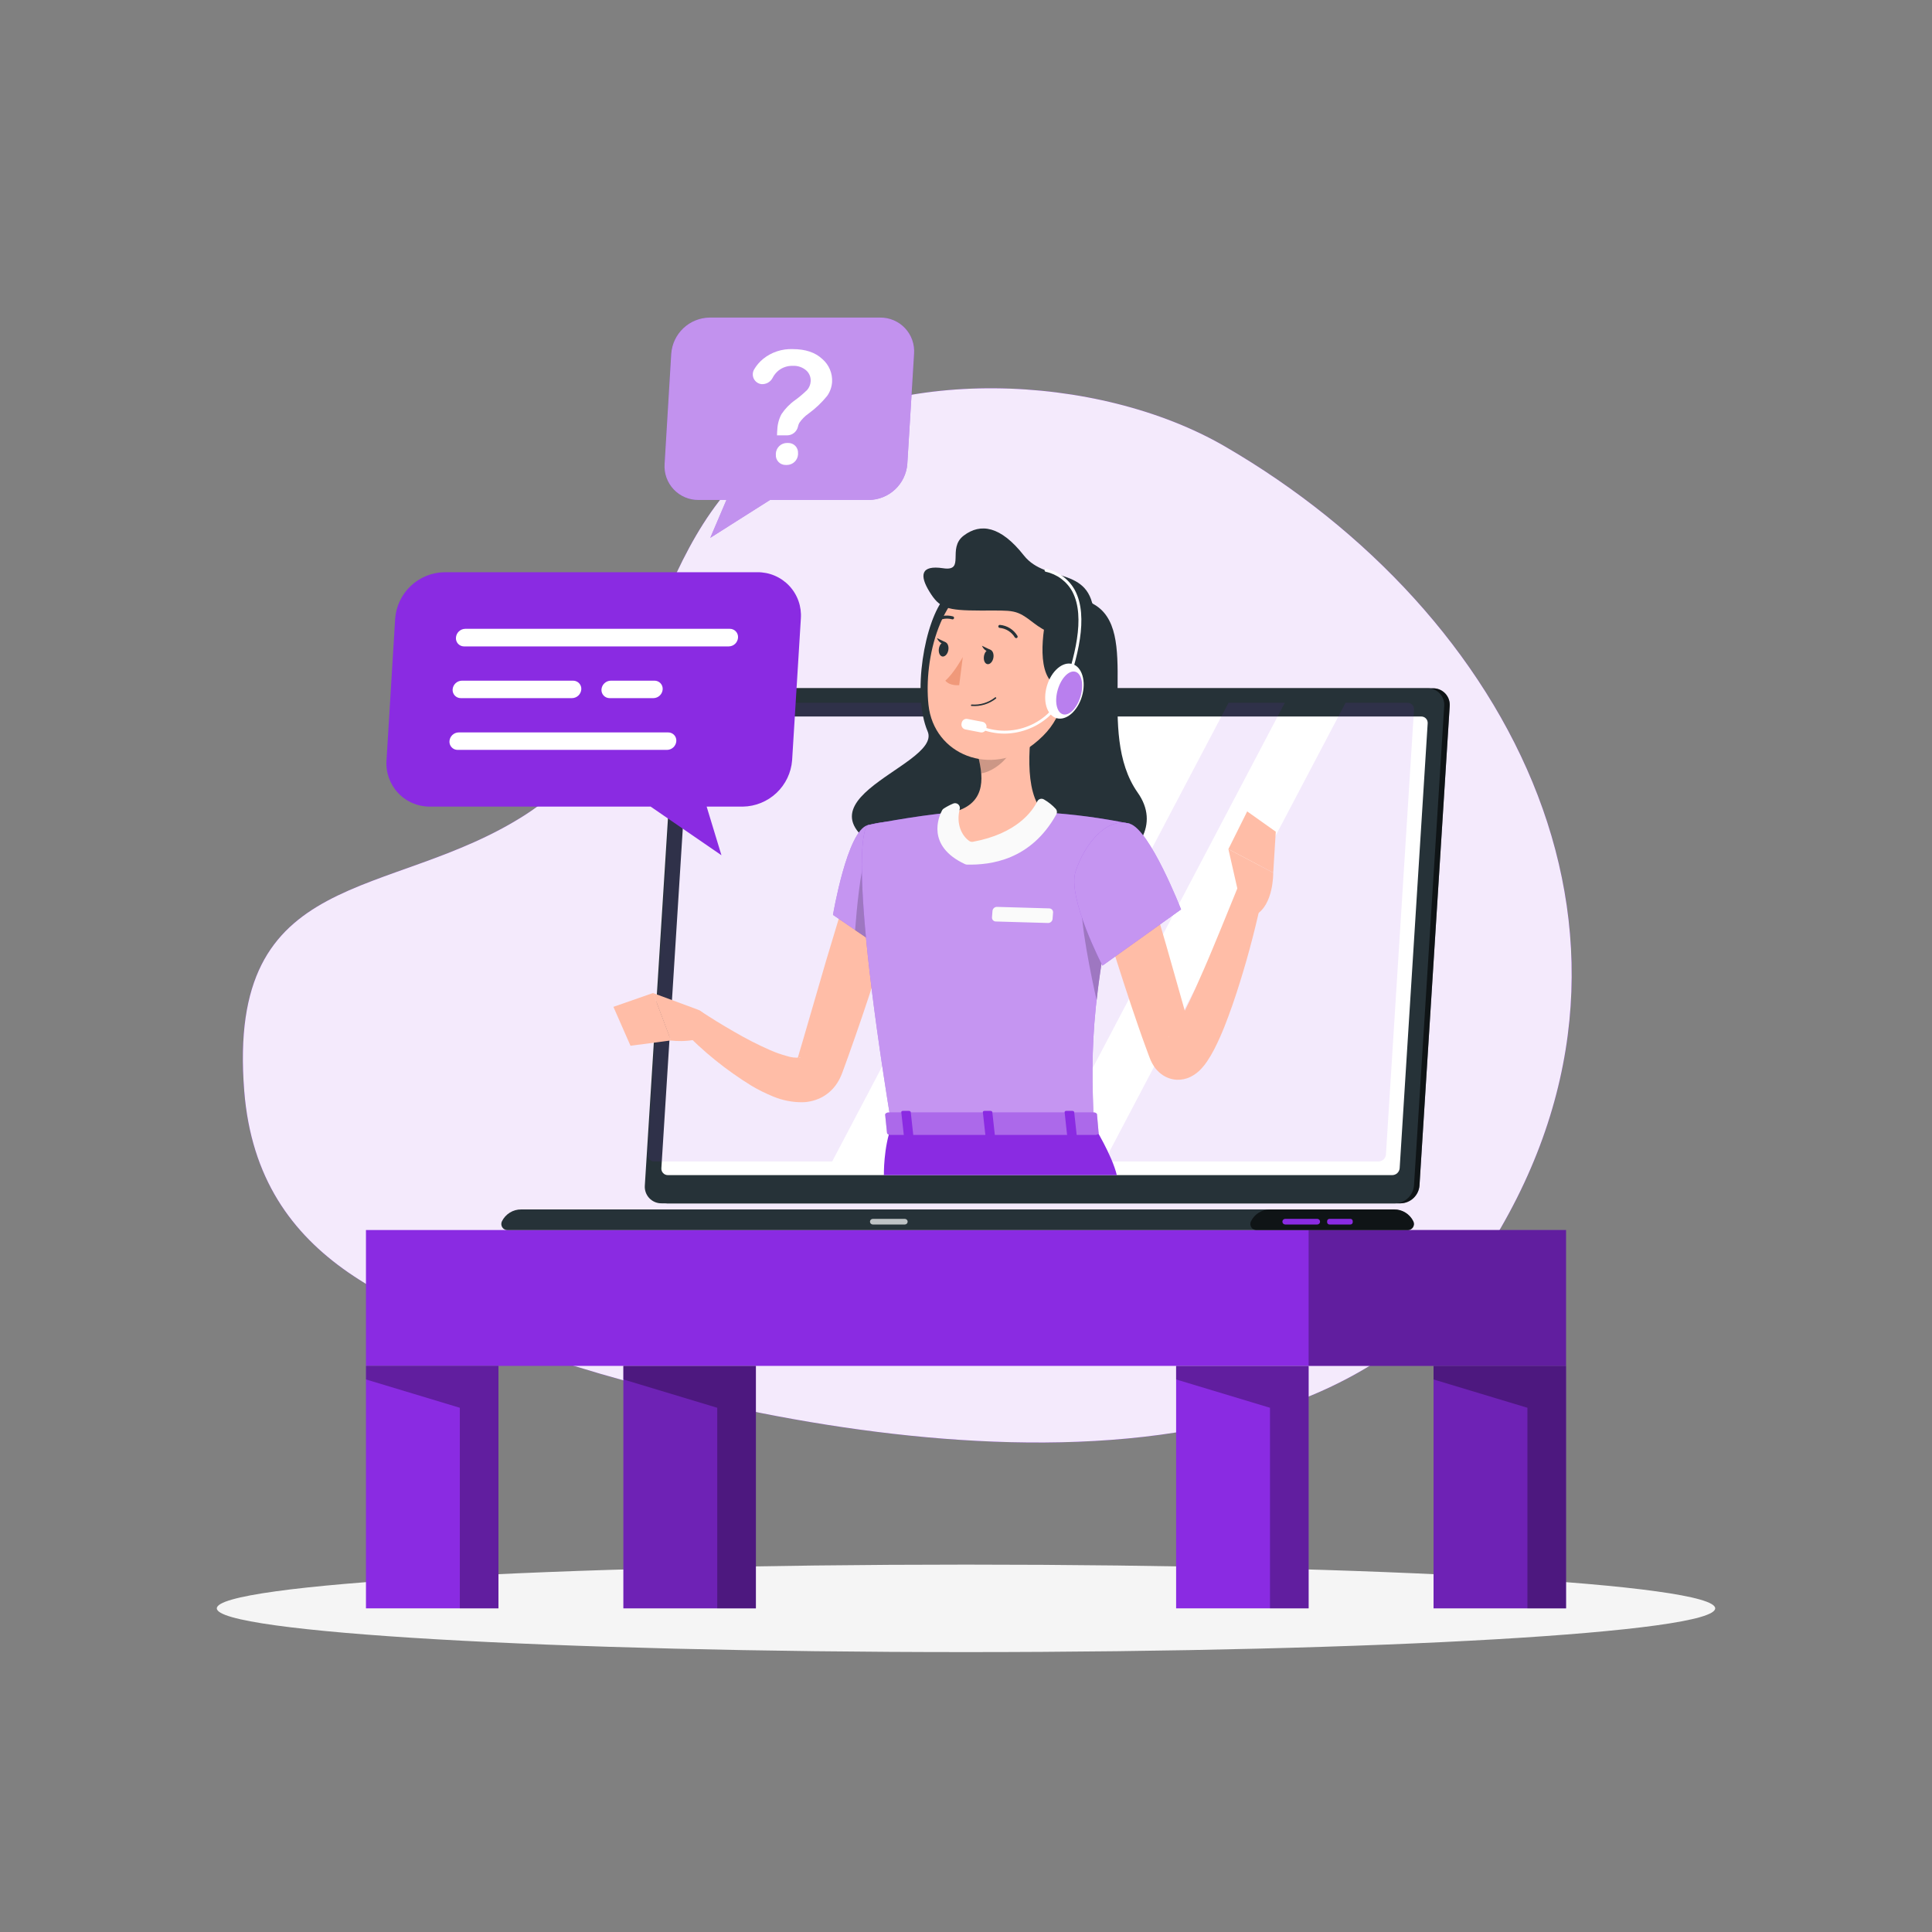 <svg width="300" height="300" viewBox="0 0 300 300" fill="none" xmlns="http://www.w3.org/2000/svg">
<rect x="0" y="0" width="300" height="300" fill="#808080" stroke="none"/>
<path d="M190.2 69.318C170.478 57.87 138.072 56.49 119.664 69.96C99.336 84.828 102.456 113.058 81.66 126.462C60.51 140.1 35.13 134.304 37.926 169.41C40.08 196.47 63.126 203.7 85.326 210.894C125.142 223.8 202.2 238.146 230.262 195.192C262.2 146.268 234.42 94.974 190.2 69.318Z" fill="#8A2BE2"/>
<path opacity="0.9" d="M190.2 69.318C170.478 57.87 138.072 56.49 119.664 69.96C99.336 84.828 102.456 113.058 81.66 126.462C60.51 140.1 35.13 134.304 37.926 169.41C40.08 196.47 63.126 203.7 85.326 210.894C125.142 223.8 202.2 238.146 230.262 195.192C262.2 146.268 234.42 94.974 190.2 69.318Z" fill="white"/>
<path d="M150 256.536C214.249 256.536 266.334 253.495 266.334 249.744C266.334 245.993 214.249 242.952 150 242.952C85.751 242.952 33.666 245.993 33.666 249.744C33.666 253.495 85.751 256.536 150 256.536Z" fill="#F5F5F5"/>
<path d="M243.168 190.998H56.826V212.094H243.168V190.998Z" fill="#8A2BE2"/>
<path opacity="0.3" d="M243.174 190.998H203.202V212.094H243.174V190.998Z" fill="black"/>
<path d="M77.4 212.094H56.826V249.744H77.4V212.094Z" fill="#8A2BE2"/>
<path opacity="0.3" d="M56.832 212.094V214.2L71.4 218.598V249.744H77.4V212.094H56.832Z" fill="black"/>
<path d="M243.175 212.094H222.601V249.744H243.175V212.094Z" fill="#8A2BE2"/>
<path opacity="0.2" d="M243.175 212.094H222.601V249.744H243.175V212.094Z" fill="black"/>
<path opacity="0.3" d="M222.601 212.094V214.2L237.175 218.598V249.744H243.175V212.094H222.601Z" fill="black"/>
<path d="M203.202 212.094H182.628V249.744H203.202V212.094Z" fill="#8A2BE2"/>
<path opacity="0.3" d="M182.628 212.094V214.2L197.202 218.598V249.744H203.202V212.094H182.628Z" fill="black"/>
<path d="M117.372 212.094H96.798V249.744H117.372V212.094Z" fill="#8A2BE2"/>
<path opacity="0.2" d="M117.372 212.094H96.798V249.744H117.372V212.094Z" fill="black"/>
<path opacity="0.3" d="M96.798 212.094V214.2L111.372 218.598V249.744H117.372V212.094H96.798Z" fill="black"/>
<path d="M217.488 186.852H103.56C103.205 186.855 102.853 186.784 102.527 186.644C102.201 186.503 101.907 186.297 101.665 186.038C101.422 185.778 101.236 185.472 101.118 185.137C101 184.802 100.953 184.446 100.98 184.092L105.672 109.638C105.731 108.896 106.064 108.202 106.607 107.692C107.149 107.182 107.862 106.892 108.606 106.878H222.528C222.883 106.875 223.235 106.946 223.561 107.086C223.887 107.227 224.181 107.433 224.423 107.692C224.665 107.952 224.852 108.258 224.969 108.593C225.087 108.928 225.134 109.284 225.108 109.638L220.416 184.092C220.357 184.833 220.024 185.526 219.483 186.036C218.942 186.546 218.231 186.837 217.488 186.852Z" fill="#263238"/>
<path opacity="0.6" d="M217.488 186.852H103.56C103.205 186.855 102.853 186.784 102.527 186.644C102.201 186.503 101.907 186.297 101.665 186.038C101.422 185.778 101.236 185.472 101.118 185.137C101 184.802 100.953 184.446 100.98 184.092L105.672 109.638C105.731 108.896 106.064 108.202 106.607 107.692C107.149 107.182 107.862 106.892 108.606 106.878H222.528C222.883 106.875 223.235 106.946 223.561 107.086C223.887 107.227 224.181 107.433 224.423 107.692C224.665 107.952 224.852 108.258 224.969 108.593C225.087 108.928 225.134 109.284 225.108 109.638L220.416 184.092C220.357 184.833 220.024 185.526 219.483 186.036C218.942 186.546 218.231 186.837 217.488 186.852Z" fill="black"/>
<path d="M216.636 186.852H102.714C102.359 186.856 102.006 186.785 101.679 186.645C101.353 186.506 101.058 186.299 100.815 186.04C100.572 185.781 100.385 185.473 100.267 185.138C100.149 184.803 100.102 184.447 100.128 184.092L104.82 109.638C104.88 108.896 105.213 108.202 105.755 107.692C106.297 107.182 107.01 106.892 107.754 106.878H221.676C222.032 106.874 222.384 106.945 222.71 107.085C223.037 107.225 223.331 107.431 223.574 107.69C223.816 107.95 224.002 108.257 224.12 108.592C224.237 108.928 224.284 109.284 224.256 109.638L219.564 184.092C219.505 184.833 219.173 185.526 218.632 186.036C218.091 186.546 217.38 186.837 216.636 186.852Z" fill="#263238"/>
<path d="M216.492 187.8H80.934C80.31 187.794 79.697 187.965 79.166 188.294C78.635 188.622 78.208 189.093 77.934 189.654C77.865 189.8 77.834 189.96 77.844 190.121C77.854 190.282 77.905 190.438 77.992 190.574C78.079 190.71 78.199 190.821 78.341 190.897C78.484 190.974 78.643 191.012 78.804 191.01H218.592C218.753 191.012 218.913 190.974 219.055 190.897C219.197 190.821 219.317 190.71 219.404 190.574C219.492 190.438 219.543 190.282 219.553 190.121C219.563 189.96 219.532 189.8 219.462 189.654C219.191 189.097 218.769 188.628 218.244 188.3C217.719 187.972 217.111 187.799 216.492 187.8Z" fill="#263238"/>
<path opacity="0.6" d="M216.492 187.8H197.214C196.594 187.798 195.987 187.971 195.461 188.299C194.936 188.627 194.514 189.096 194.244 189.654C194.174 189.799 194.143 189.959 194.153 190.12C194.163 190.28 194.213 190.436 194.3 190.571C194.386 190.707 194.506 190.818 194.647 190.895C194.788 190.972 194.947 191.011 195.108 191.01H218.592C218.753 191.012 218.912 190.974 219.054 190.897C219.196 190.821 219.317 190.71 219.404 190.574C219.491 190.438 219.542 190.282 219.552 190.121C219.562 189.96 219.531 189.799 219.462 189.654C219.191 189.097 218.769 188.627 218.243 188.3C217.718 187.972 217.111 187.798 216.492 187.8Z" fill="black"/>
<path d="M204.54 190.14H199.56C199.445 190.138 199.335 190.091 199.254 190.009C199.173 189.927 199.128 189.817 199.128 189.702C199.128 189.587 199.173 189.476 199.254 189.394C199.335 189.312 199.445 189.265 199.56 189.264H204.54C204.597 189.264 204.654 189.275 204.708 189.297C204.761 189.319 204.809 189.351 204.85 189.392C204.89 189.433 204.923 189.481 204.945 189.534C204.967 189.587 204.978 189.644 204.978 189.702C204.978 189.759 204.967 189.816 204.945 189.869C204.923 189.922 204.89 189.971 204.85 190.011C204.809 190.052 204.761 190.084 204.708 190.106C204.654 190.128 204.597 190.14 204.54 190.14Z" fill="#8A2BE2"/>
<path opacity="0.7" d="M140.502 190.14H135.528C135.412 190.14 135.3 190.094 135.218 190.011C135.136 189.929 135.09 189.818 135.09 189.702C135.09 189.644 135.101 189.587 135.123 189.534C135.145 189.481 135.177 189.433 135.218 189.392C135.259 189.351 135.307 189.319 135.36 189.297C135.413 189.275 135.47 189.264 135.528 189.264H140.502C140.559 189.264 140.616 189.275 140.669 189.297C140.723 189.319 140.771 189.351 140.812 189.392C140.852 189.433 140.884 189.481 140.907 189.534C140.929 189.587 140.94 189.644 140.94 189.702C140.94 189.818 140.894 189.929 140.812 190.011C140.729 190.094 140.618 190.14 140.502 190.14Z" fill="white"/>
<path d="M209.694 189.264H206.436C206.237 189.264 206.076 189.425 206.076 189.624V189.78C206.076 189.978 206.237 190.14 206.436 190.14H209.694C209.893 190.14 210.054 189.978 210.054 189.78V189.624C210.054 189.425 209.893 189.264 209.694 189.264Z" fill="#8A2BE2"/>
<path d="M102.697 181.404L107.053 112.326C107.075 112.038 107.204 111.768 107.415 111.571C107.626 111.373 107.903 111.262 108.193 111.258H220.687C220.824 111.256 220.961 111.283 221.088 111.336C221.215 111.39 221.329 111.47 221.424 111.57C221.518 111.671 221.59 111.79 221.636 111.92C221.681 112.05 221.699 112.189 221.689 112.326L217.339 181.404C217.315 181.693 217.184 181.962 216.972 182.16C216.76 182.357 216.482 182.468 216.193 182.472H103.705C103.567 182.473 103.43 182.446 103.303 182.392C103.177 182.338 103.062 182.258 102.968 182.158C102.873 182.057 102.8 181.939 102.753 181.809C102.707 181.679 102.687 181.541 102.697 181.404Z" fill="white"/>
<path opacity="0.1" d="M166.692 109.128L129.222 180.348H101.58C101.442 180.35 101.304 180.323 101.177 180.269C101.049 180.215 100.934 180.135 100.839 180.034C100.744 179.933 100.671 179.813 100.626 179.682C100.58 179.551 100.562 179.412 100.572 179.274L104.928 110.202C104.951 109.913 105.08 109.643 105.291 109.445C105.502 109.246 105.779 109.133 106.068 109.128H166.692Z" fill="#8A2BE2"/>
<path opacity="0.1" d="M199.506 109.128L162.036 180.348H153.3L190.77 109.128H199.506Z" fill="#8A2BE2"/>
<path opacity="0.1" d="M219.564 110.202L215.208 179.274C215.187 179.564 215.058 179.834 214.847 180.033C214.636 180.232 214.358 180.345 214.068 180.348H171.468L208.938 109.128H218.538C218.678 109.125 218.817 109.15 218.946 109.203C219.075 109.257 219.192 109.337 219.289 109.438C219.386 109.539 219.46 109.659 219.507 109.791C219.555 109.923 219.574 110.063 219.564 110.202Z" fill="#8A2BE2"/>
<path opacity="0.4" d="M165.378 109.2C165.362 109.417 165.265 109.621 165.106 109.771C164.947 109.921 164.738 110.006 164.52 110.01C164.416 110.011 164.313 109.99 164.217 109.949C164.121 109.908 164.035 109.848 163.963 109.771C163.892 109.695 163.838 109.605 163.804 109.507C163.769 109.408 163.756 109.304 163.764 109.2C163.779 108.982 163.876 108.777 164.035 108.627C164.194 108.477 164.403 108.392 164.622 108.39C164.726 108.389 164.83 108.409 164.926 108.45C165.021 108.491 165.108 108.552 165.179 108.628C165.25 108.704 165.304 108.794 165.339 108.893C165.373 108.991 165.386 109.096 165.378 109.2Z" fill="white"/>
<path d="M146.791 92.634C143.509 96.39 141.613 107.904 144.043 113.568C146.473 119.232 118.279 124.902 141.541 134.106C164.803 143.31 183.409 132.636 176.677 123.102C169.945 113.568 177.403 97.692 169.609 93.702C162.565 90.066 153.367 85.104 146.791 92.634Z" fill="#263238"/>
<path d="M139.836 138.996C138.606 143.196 137.298 147.396 135.942 151.596C134.586 155.796 133.176 159.948 131.682 164.118L131.112 165.69L130.824 166.476L130.734 166.71L130.59 167.064C130.5 167.292 130.362 167.538 130.242 167.772C129.655 168.844 128.78 169.729 127.716 170.328C126.749 170.853 125.671 171.137 124.572 171.156C123.03 171.164 121.502 170.864 120.078 170.274C118.912 169.801 117.782 169.242 116.7 168.6C112.766 166.181 109.16 163.265 105.972 159.924L108.558 156.876C109.428 157.434 110.358 158.028 111.258 158.586C112.158 159.144 113.1 159.684 114.012 160.218C115.799 161.264 117.644 162.208 119.538 163.044C120.401 163.425 121.291 163.74 122.202 163.986C122.831 164.195 123.497 164.273 124.158 164.214C124.326 164.214 124.296 164.118 124.158 164.172C124.02 164.226 123.87 164.382 123.864 164.364C123.858 164.346 123.864 164.364 123.864 164.328C123.866 164.317 123.866 164.304 123.864 164.292L123.912 164.142L124.14 163.368L124.602 161.808L128.268 149.208C129.516 145.008 130.8 140.808 132.12 136.608L139.836 138.996Z" fill="#FFBDA7"/>
<path d="M108.372 156.78L101.4 154.2L104.166 161.568C104.166 161.568 109.086 162.276 110.994 159.69L109.44 157.608C109.171 157.236 108.8 156.948 108.372 156.78Z" fill="#FFBDA7"/>
<path d="M95.25 156.342L97.902 162.384L104.196 161.556L101.424 154.188L95.25 156.342Z" fill="#FFBDA7"/>
<path d="M134.748 128.13C131.556 128.94 129.348 142.062 129.348 142.062L138.138 148.062C138.138 148.062 146.538 134.826 144.108 131.322C141.528 127.644 139.398 126.948 134.748 128.13Z" fill="#8A2BE2"/>
<path opacity="0.5" d="M134.748 128.13C131.556 128.94 129.348 142.062 129.348 142.062L138.138 148.062C138.138 148.062 146.538 134.826 144.108 131.322C141.528 127.644 139.398 126.948 134.748 128.13Z" fill="white"/>
<path opacity="0.2" d="M134.46 132.9L141.282 134.478L141.936 141.156C140.78 143.514 139.505 145.811 138.114 148.038L132.78 144.438C133.014 141.348 133.59 135 134.46 132.9Z" fill="black"/>
<path d="M134.748 128.13C134.748 128.13 131.058 129.426 138.444 174.822H169.86C169.332 162.036 169.32 154.146 175.428 127.908C171.031 126.999 166.573 126.411 162.09 126.15C156.804 125.892 152.49 125.724 147.822 126.15C141.696 126.708 134.748 128.13 134.748 128.13Z" fill="#8A2BE2"/>
<path opacity="0.5" d="M134.748 128.13C134.748 128.13 131.058 129.426 138.444 174.822H169.86C169.332 162.036 169.32 154.146 175.428 127.908C171.031 126.999 166.573 126.411 162.09 126.15C156.804 125.892 152.49 125.724 147.822 126.15C141.696 126.708 134.748 128.13 134.748 128.13Z" fill="white"/>
<path opacity="0.2" d="M168.036 140.088L172.092 143.544C171.228 148.134 170.646 151.944 170.292 155.358C169.518 151.95 167.586 142.698 168.036 140.088Z" fill="black"/>
<path d="M160.674 110.082C159.774 114.672 158.874 123.084 162.09 126.15C162.09 126.15 159.09 133.026 151.14 133.026C143.19 133.026 147.822 126.15 147.822 126.15C152.94 124.95 152.808 121.128 151.92 117.564L160.674 110.082Z" fill="#FFBDA7"/>
<path d="M161.07 124.434C160.314 125.964 157.878 129.462 151.074 130.71C150.885 130.745 150.69 130.706 150.528 130.602C149.256 129.714 148.464 127.836 149.022 125.658C149.059 125.525 149.058 125.383 149.019 125.25C148.98 125.117 148.904 124.997 148.8 124.905C148.697 124.812 148.569 124.751 148.433 124.727C148.296 124.703 148.155 124.718 148.026 124.77C147.504 124.989 147.002 125.254 146.526 125.562C146.422 125.632 146.337 125.727 146.28 125.838C145.782 126.774 143.766 131.358 149.85 134.184C149.948 134.226 150.051 134.25 150.156 134.256C153.756 134.328 160.05 133.62 164.028 126.456C164.1 126.327 164.131 126.18 164.119 126.032C164.108 125.885 164.053 125.745 163.962 125.628C163.428 125.043 162.807 124.543 162.12 124.146C162.034 124.091 161.937 124.054 161.835 124.039C161.734 124.023 161.63 124.029 161.531 124.056C161.432 124.084 161.34 124.131 161.261 124.196C161.181 124.261 161.116 124.343 161.07 124.434Z" fill="#FAFAFA"/>
<path d="M162.738 143.322L154.638 143.088C154.553 143.089 154.469 143.072 154.392 143.037C154.314 143.003 154.245 142.953 154.188 142.89C154.132 142.827 154.089 142.753 154.063 142.672C154.037 142.592 154.029 142.507 154.038 142.422L154.116 141.42C154.139 141.252 154.224 141.098 154.353 140.987C154.482 140.877 154.648 140.817 154.818 140.82L162.918 141.054C163.003 141.054 163.087 141.071 163.165 141.106C163.243 141.14 163.313 141.191 163.37 141.255C163.426 141.318 163.469 141.393 163.495 141.475C163.52 141.556 163.528 141.642 163.518 141.726L163.44 142.722C163.416 142.891 163.332 143.045 163.203 143.156C163.073 143.266 162.908 143.326 162.738 143.322Z" fill="#FAFAFA"/>
<path opacity="0.2" d="M157.104 113.136L151.92 117.558C152.142 118.387 152.291 119.234 152.364 120.09C154.314 119.808 157.002 117.66 157.212 115.614C157.327 114.788 157.29 113.948 157.104 113.136Z" fill="black"/>
<path d="M166.722 101.4C165.276 108.942 164.826 112.164 160.482 115.566C153.948 120.69 145.002 117.258 144.174 109.44C143.424 102.402 145.914 91.254 153.774 89.19C155.496 88.732 157.307 88.722 159.035 89.16C160.762 89.597 162.349 90.469 163.646 91.692C164.943 92.914 165.906 94.448 166.444 96.147C166.982 97.846 167.078 99.654 166.722 101.4Z" fill="#FFBDA7"/>
<path d="M162.432 95.82C161.496 100.542 161.274 106.8 165.6 106.8C169.926 106.8 173.316 99.438 169.584 93.672C165.852 87.906 162.978 93.036 162.432 95.82Z" fill="#263238"/>
<path d="M169.908 96.402C169.908 101.538 163.44 99 160.578 96.786C157.716 94.572 157.578 94.812 152.274 94.806C146.97 94.8 145.908 94.434 144.342 91.902C142.776 89.37 142.92 87.702 146.448 88.236C149.976 88.77 147.012 85.17 149.64 83.172C152.268 81.174 155.382 81.678 158.976 86.238C162.57 90.798 169.908 87.504 169.908 96.402Z" fill="#263238"/>
<path d="M168.009 108.111C168.69 105.789 168.022 103.55 166.518 103.109C165.014 102.668 163.243 104.192 162.562 106.514C161.882 108.835 162.549 111.074 164.053 111.515C165.558 111.956 167.329 110.432 168.009 108.111Z" fill="white"/>
<path d="M156 113.916C154.607 113.916 153.229 113.632 151.95 113.082C151.922 113.071 151.898 113.054 151.877 113.033C151.856 113.012 151.839 112.987 151.828 112.96C151.817 112.933 151.811 112.903 151.812 112.874C151.812 112.844 151.818 112.815 151.83 112.788C151.855 112.733 151.9 112.69 151.956 112.668C152.012 112.645 152.074 112.645 152.13 112.668C153.336 113.185 154.633 113.456 155.945 113.463C157.257 113.47 158.557 113.214 159.768 112.71C160.946 112.228 162.016 111.515 162.914 110.613C163.813 109.712 164.522 108.64 165 107.46C166.8 102.306 168.636 95.874 166.512 91.86C166.085 91.079 165.493 90.399 164.779 89.868C164.064 89.336 163.243 88.966 162.372 88.782C162.314 88.766 162.265 88.729 162.234 88.677C162.204 88.625 162.195 88.564 162.21 88.506C162.225 88.448 162.263 88.399 162.315 88.368C162.366 88.338 162.428 88.329 162.486 88.344C163.417 88.544 164.293 88.942 165.056 89.512C165.82 90.081 166.451 90.808 166.908 91.644C169.116 95.79 167.274 102.348 165.42 107.598C164.917 108.837 164.171 109.962 163.226 110.908C162.281 111.854 161.156 112.602 159.918 113.106C158.677 113.627 157.346 113.902 156 113.916Z" fill="white"/>
<path opacity="0.6" d="M167.79 108.132C167.256 109.932 166.032 111.198 165.054 110.916C164.076 110.634 163.716 108.918 164.25 107.094C164.784 105.27 166.008 104.022 166.986 104.31C167.964 104.598 168.324 106.308 167.79 108.132Z" fill="#8A2BE2"/>
<path d="M152.573 112.089L150.223 111.636C149.81 111.556 149.41 111.826 149.33 112.239L149.304 112.375C149.224 112.788 149.495 113.188 149.908 113.267L152.259 113.721C152.672 113.801 153.071 113.53 153.151 113.117L153.177 112.982C153.257 112.568 152.987 112.169 152.573 112.089Z" fill="white"/>
<path d="M149.502 102.03C149.502 102.03 148.11 104.556 146.79 105.69C147.504 106.56 148.944 106.392 148.944 106.392L149.502 102.03Z" fill="#F0997A"/>
<path d="M150.829 109.62H150.883C152.243 109.728 153.593 109.316 154.663 108.468C154.685 108.446 154.697 108.416 154.697 108.384C154.697 108.353 154.685 108.323 154.663 108.3C154.652 108.29 154.639 108.281 154.625 108.275C154.612 108.27 154.597 108.267 154.582 108.267C154.567 108.267 154.552 108.27 154.538 108.275C154.524 108.281 154.511 108.29 154.501 108.3C153.48 109.103 152.196 109.495 150.901 109.398C150.885 109.396 150.869 109.397 150.854 109.4C150.839 109.404 150.825 109.411 150.812 109.421C150.8 109.43 150.79 109.442 150.782 109.456C150.775 109.47 150.77 109.485 150.769 109.5C150.765 109.524 150.77 109.548 150.78 109.57C150.791 109.591 150.808 109.609 150.829 109.62Z" fill="#263238"/>
<path d="M157.693 99.06C157.727 99.079 157.765 99.089 157.804 99.089C157.842 99.089 157.881 99.079 157.915 99.06C157.966 99.026 158.002 98.973 158.016 98.913C158.029 98.852 158.019 98.789 157.987 98.736C157.7 98.256 157.302 97.85 156.828 97.554C156.353 97.258 155.814 97.079 155.257 97.032C155.194 97.032 155.134 97.057 155.089 97.1C155.044 97.144 155.018 97.204 155.017 97.266C155.017 97.327 155.04 97.386 155.083 97.43C155.126 97.473 155.184 97.499 155.245 97.5C155.725 97.546 156.188 97.705 156.596 97.963C157.003 98.222 157.344 98.573 157.591 98.988C157.617 99.021 157.653 99.046 157.693 99.06Z" fill="#263238"/>
<path d="M154.254 102.132C154.152 102.732 153.738 103.194 153.33 103.128C152.922 103.062 152.688 102.528 152.79 101.88C152.892 101.232 153.312 100.818 153.714 100.884C154.116 100.95 154.362 101.514 154.254 102.132Z" fill="#263238"/>
<path d="M147.258 100.944C147.156 101.544 146.742 102.006 146.334 101.94C145.926 101.874 145.692 101.31 145.794 100.692C145.896 100.074 146.316 99.624 146.718 99.696C147.12 99.768 147.366 100.32 147.258 100.944Z" fill="#263238"/>
<path d="M146.893 99.762L145.477 99.078C145.477 99.078 146.041 100.368 146.893 99.762Z" fill="#263238"/>
<path d="M153.888 100.95L152.472 100.272C152.472 100.272 153.036 101.562 153.888 100.95Z" fill="#263238"/>
<path d="M144.882 96.762C144.918 96.784 144.96 96.795 145.002 96.795C145.044 96.795 145.086 96.784 145.122 96.762C145.492 96.451 145.932 96.234 146.404 96.129C146.877 96.025 147.367 96.036 147.834 96.162C147.893 96.183 147.958 96.179 148.014 96.152C148.07 96.125 148.113 96.077 148.134 96.018C148.155 95.959 148.151 95.894 148.124 95.838C148.097 95.782 148.049 95.739 147.99 95.718C147.452 95.565 146.884 95.543 146.336 95.656C145.787 95.769 145.274 96.013 144.84 96.366C144.815 96.384 144.794 96.406 144.778 96.433C144.762 96.459 144.752 96.488 144.748 96.519C144.744 96.549 144.746 96.58 144.755 96.61C144.764 96.639 144.778 96.666 144.798 96.69C144.818 96.722 144.847 96.747 144.882 96.762Z" fill="#263238"/>
<path d="M137.25 182.472C137.25 182.472 137.166 178.176 138.45 174.822H169.86C169.86 174.822 172.686 179.382 173.418 182.472H137.25Z" fill="#8A2BE2"/>
<path d="M170.334 172.98L170.58 175.788C170.694 176.01 170.436 176.232 170.07 176.232H138.27C137.988 176.232 137.754 176.094 137.736 175.914L137.448 173.1C137.448 172.908 137.676 172.74 137.988 172.74H169.788C169.892 172.729 169.997 172.745 170.093 172.787C170.189 172.829 170.272 172.896 170.334 172.98Z" fill="#8A2BE2"/>
<path opacity="0.3" d="M170.334 172.98L170.58 175.788C170.694 176.01 170.436 176.232 170.07 176.232H138.27C137.988 176.232 137.754 176.094 137.736 175.914L137.448 173.1C137.448 172.908 137.676 172.74 137.988 172.74H169.788C169.892 172.729 169.997 172.745 170.093 172.787C170.189 172.829 170.272 172.896 170.334 172.98Z" fill="#FAFAFA"/>
<path d="M166.056 176.532H166.908C167.082 176.532 167.208 176.448 167.196 176.34L166.8 172.686C166.8 172.578 166.638 172.494 166.47 172.494H165.6C165.426 172.494 165.3 172.578 165.312 172.686L165.708 176.34C165.738 176.448 165.888 176.532 166.056 176.532Z" fill="#8A2BE2"/>
<path d="M140.682 176.532H141.534C141.702 176.532 141.834 176.448 141.822 176.34L141.42 172.686C141.42 172.578 141.264 172.494 141.09 172.494H140.238C140.07 172.494 139.938 172.578 139.95 172.686L140.352 176.34C140.364 176.448 140.514 176.532 140.682 176.532Z" fill="#8A2BE2"/>
<path d="M153.372 176.532H154.2C154.368 176.532 154.5 176.448 154.488 176.34L154.086 172.686C154.086 172.578 153.924 172.494 153.756 172.494H152.904C152.736 172.494 152.604 172.578 152.616 172.686L153.018 176.34C153.054 176.448 153.198 176.532 153.372 176.532Z" fill="#8A2BE2"/>
<path d="M178.116 136.8C179.496 141.28 180.822 145.784 182.094 150.312L184.008 157.068L184.962 160.428L185.202 161.256L185.322 161.67L185.352 161.766L185.256 161.616C185.104 161.399 184.918 161.208 184.704 161.052C184.235 160.71 183.676 160.512 183.096 160.482C182.658 160.461 182.221 160.547 181.824 160.734C181.392 160.968 181.434 161.022 181.47 160.98C181.572 160.891 181.664 160.793 181.746 160.686C182.029 160.332 182.289 159.962 182.526 159.576C183.054 158.712 183.576 157.74 184.068 156.744C185.088 154.752 186.006 152.64 186.936 150.516C187.866 148.392 188.736 146.244 189.636 144.078C190.536 141.912 191.394 139.734 192.282 137.586L196.116 138.726C195.12 143.406 193.956 148.002 192.516 152.58C191.808 154.878 191.022 157.152 190.116 159.456C189.648 160.608 189.15 161.76 188.532 162.954C188.203 163.6 187.834 164.225 187.428 164.826C187.176 165.203 186.895 165.56 186.588 165.894C186.101 166.446 185.51 166.897 184.848 167.22C184.188 167.541 183.458 167.694 182.724 167.664C181.854 167.615 181.018 167.308 180.324 166.782C179.882 166.448 179.498 166.042 179.19 165.582C178.995 165.286 178.825 164.975 178.68 164.652C178.626 164.52 178.566 164.382 178.524 164.262L178.41 163.968L178.254 163.542L177.942 162.696C177.534 161.574 177.12 160.452 176.742 159.33C175.974 157.086 175.206 154.848 174.486 152.598C173.014 148.102 171.642 143.584 170.37 139.044L178.116 136.8Z" fill="#FFBDA7"/>
<path d="M175.428 127.908C178.578 128.862 183.396 141.216 183.396 141.216L171.186 149.946C171.186 149.946 165.696 139.386 167.016 135.318C168.396 131.082 171.84 126.816 175.428 127.908Z" fill="#8A2BE2"/>
<path opacity="0.5" d="M175.428 127.908C178.578 128.862 183.396 141.216 183.396 141.216L171.186 149.946C171.186 149.946 165.696 139.386 167.016 135.318C168.396 131.082 171.84 126.816 175.428 127.908Z" fill="white"/>
<path d="M192.42 139.231L190.746 131.851L197.706 135.523C197.706 135.523 197.79 140.491 194.982 142.057L192.42 139.231Z" fill="#FFBDA7"/>
<path d="M193.662 125.994L198.102 129.144L197.706 135.522L190.746 131.85L193.662 125.994Z" fill="#FFBDA7"/>
<path d="M69 88.854H117.6C118.528 88.845 119.448 89.028 120.301 89.393C121.154 89.757 121.923 90.295 122.558 90.972C123.193 91.648 123.681 92.449 123.99 93.324C124.3 94.199 124.424 95.128 124.356 96.054L123 118.05C122.851 119.986 121.985 121.797 120.571 123.129C119.157 124.46 117.298 125.217 115.356 125.25H109.728L112.026 132.804L101.034 125.25H66.774C65.846 125.259 64.927 125.076 64.073 124.711C63.22 124.347 62.451 123.809 61.816 123.132C61.181 122.456 60.694 121.654 60.384 120.78C60.075 119.905 59.95 118.975 60.018 118.05L61.362 96.054C61.511 94.118 62.376 92.308 63.789 90.977C65.201 89.645 67.059 88.888 69 88.854Z" fill="#8A2BE2"/>
<path d="M113.148 100.374H72.048C71.874 100.373 71.701 100.335 71.542 100.264C71.382 100.193 71.24 100.09 71.122 99.961C71.005 99.832 70.916 99.679 70.86 99.514C70.805 99.349 70.784 99.173 70.8 99C70.827 98.635 70.989 98.294 71.254 98.044C71.519 97.793 71.869 97.65 72.234 97.644H113.34C113.514 97.644 113.685 97.68 113.844 97.75C114.003 97.819 114.147 97.921 114.265 98.048C114.383 98.175 114.474 98.325 114.531 98.489C114.589 98.653 114.612 98.826 114.6 99C114.579 99.371 114.416 99.719 114.147 99.975C113.877 100.23 113.52 100.373 113.148 100.374Z" fill="white"/>
<path d="M88.8 108.407H71.556C71.382 108.409 71.209 108.374 71.048 108.305C70.888 108.236 70.743 108.135 70.624 108.008C70.504 107.88 70.413 107.73 70.354 107.565C70.296 107.4 70.272 107.226 70.284 107.051C70.311 106.686 70.474 106.344 70.741 106.093C71.007 105.842 71.358 105.7 71.725 105.695H88.987C89.162 105.693 89.335 105.728 89.496 105.796C89.658 105.864 89.803 105.966 89.923 106.093C90.043 106.22 90.135 106.371 90.194 106.536C90.253 106.701 90.277 106.877 90.264 107.051C90.236 107.42 90.069 107.765 89.798 108.016C89.526 108.267 89.17 108.407 88.8 108.407Z" fill="white"/>
<path d="M103.578 116.442H71.064C70.89 116.443 70.717 116.408 70.556 116.339C70.396 116.27 70.251 116.169 70.132 116.042C70.012 115.914 69.92 115.764 69.862 115.599C69.804 115.435 69.78 115.26 69.792 115.086C69.818 114.72 69.98 114.377 70.247 114.126C70.514 113.875 70.866 113.733 71.232 113.73H103.746C103.921 113.727 104.095 113.762 104.255 113.83C104.416 113.899 104.561 114 104.681 114.127C104.801 114.255 104.892 114.406 104.95 114.571C105.009 114.736 105.032 114.911 105.018 115.086C104.991 115.451 104.828 115.793 104.562 116.044C104.295 116.295 103.944 116.437 103.578 116.442Z" fill="white"/>
<path d="M101.466 108.407H94.668C94.493 108.409 94.32 108.374 94.16 108.305C93.999 108.236 93.855 108.135 93.735 108.008C93.616 107.88 93.524 107.73 93.466 107.565C93.407 107.4 93.383 107.226 93.396 107.051C93.424 106.687 93.587 106.346 93.854 106.095C94.12 105.844 94.47 105.702 94.836 105.695H101.628C101.803 105.693 101.976 105.727 102.137 105.796C102.298 105.864 102.443 105.966 102.562 106.093C102.682 106.221 102.774 106.372 102.832 106.537C102.89 106.702 102.913 106.877 102.9 107.051C102.873 107.416 102.711 107.757 102.446 108.007C102.18 108.258 101.831 108.401 101.466 108.407Z" fill="white"/>
<path d="M136.674 49.314H110.178C108.667 49.336 107.219 49.923 106.119 50.959C105.019 51.995 104.345 53.405 104.232 54.912L103.2 72.036C103.148 72.756 103.247 73.478 103.488 74.159C103.73 74.839 104.11 75.461 104.605 75.987C105.099 76.513 105.697 76.931 106.361 77.214C107.025 77.498 107.74 77.641 108.462 77.634H112.8L110.292 83.514L119.568 77.634H134.94C136.451 77.611 137.899 77.024 138.999 75.988C140.099 74.952 140.772 73.543 140.886 72.036L141.936 54.912C141.987 54.192 141.889 53.469 141.647 52.789C141.405 52.109 141.025 51.486 140.531 50.96C140.037 50.434 139.439 50.016 138.775 49.733C138.111 49.45 137.396 49.307 136.674 49.314Z" fill="#8A2BE2"/>
<g opacity="0.5">
<path d="M136.674 49.314H110.178C108.667 49.336 107.219 49.923 106.119 50.959C105.019 51.995 104.345 53.405 104.232 54.912L103.2 72.036C103.148 72.756 103.247 73.478 103.488 74.159C103.73 74.839 104.11 75.461 104.605 75.987C105.099 76.513 105.697 76.931 106.361 77.214C107.025 77.498 107.74 77.641 108.462 77.634H112.8L110.292 83.514L119.568 77.634H134.94C136.451 77.611 137.899 77.024 138.999 75.988C140.099 74.952 140.772 73.543 140.886 72.036L141.936 54.912C141.987 54.192 141.889 53.469 141.647 52.789C141.405 52.109 141.025 51.486 140.531 50.96C140.037 50.434 139.439 50.016 138.775 49.733C138.111 49.45 137.396 49.307 136.674 49.314Z" fill="#FAFAFA"/>
</g>
<path d="M123.9 66.276C123.809 66.653 123.594 66.988 123.289 67.229C122.985 67.469 122.608 67.6 122.22 67.602H120.654C120.654 67.158 120.69 66.888 120.696 66.792C120.719 65.927 120.941 65.079 121.344 64.314C121.911 63.461 122.631 62.72 123.468 62.13C124.136 61.646 124.766 61.112 125.352 60.534C125.664 60.165 125.849 59.707 125.88 59.226C125.904 58.907 125.854 58.587 125.734 58.29C125.615 57.994 125.429 57.729 125.19 57.516C124.608 57.017 123.856 56.763 123.09 56.808C122.286 56.786 121.499 57.049 120.87 57.552C120.497 57.86 120.19 58.242 119.97 58.674C119.808 58.989 119.557 59.249 119.247 59.422C118.938 59.595 118.584 59.673 118.23 59.646C117.976 59.614 117.734 59.519 117.526 59.369C117.318 59.219 117.151 59.019 117.041 58.788C116.931 58.556 116.881 58.3 116.896 58.045C116.911 57.789 116.99 57.541 117.126 57.324C117.488 56.716 117.953 56.176 118.5 55.728C119.801 54.682 121.435 54.143 123.102 54.21C125.064 54.21 126.588 54.72 127.686 55.746C128.2 56.188 128.605 56.743 128.868 57.367C129.132 57.992 129.247 58.669 129.204 59.346C129.149 60.115 128.884 60.854 128.436 61.482C127.594 62.519 126.619 63.443 125.538 64.23C124.978 64.621 124.494 65.111 124.11 65.676C124.013 65.865 123.942 66.067 123.9 66.276ZM120.474 70.584V70.392C120.506 69.958 120.699 69.552 121.016 69.254C121.333 68.956 121.75 68.788 122.184 68.784H122.4C122.608 68.781 122.815 68.821 123.006 68.902C123.198 68.983 123.37 69.103 123.513 69.254C123.656 69.405 123.765 69.584 123.835 69.78C123.905 69.976 123.933 70.184 123.918 70.392V70.584C123.887 71.018 123.694 71.424 123.377 71.723C123.061 72.022 122.644 72.191 122.208 72.198H122.016C121.806 72.204 121.596 72.166 121.402 72.086C121.207 72.007 121.031 71.887 120.885 71.734C120.74 71.582 120.628 71.401 120.557 71.203C120.487 71.004 120.458 70.793 120.474 70.584Z" fill="white"/>
</svg>
